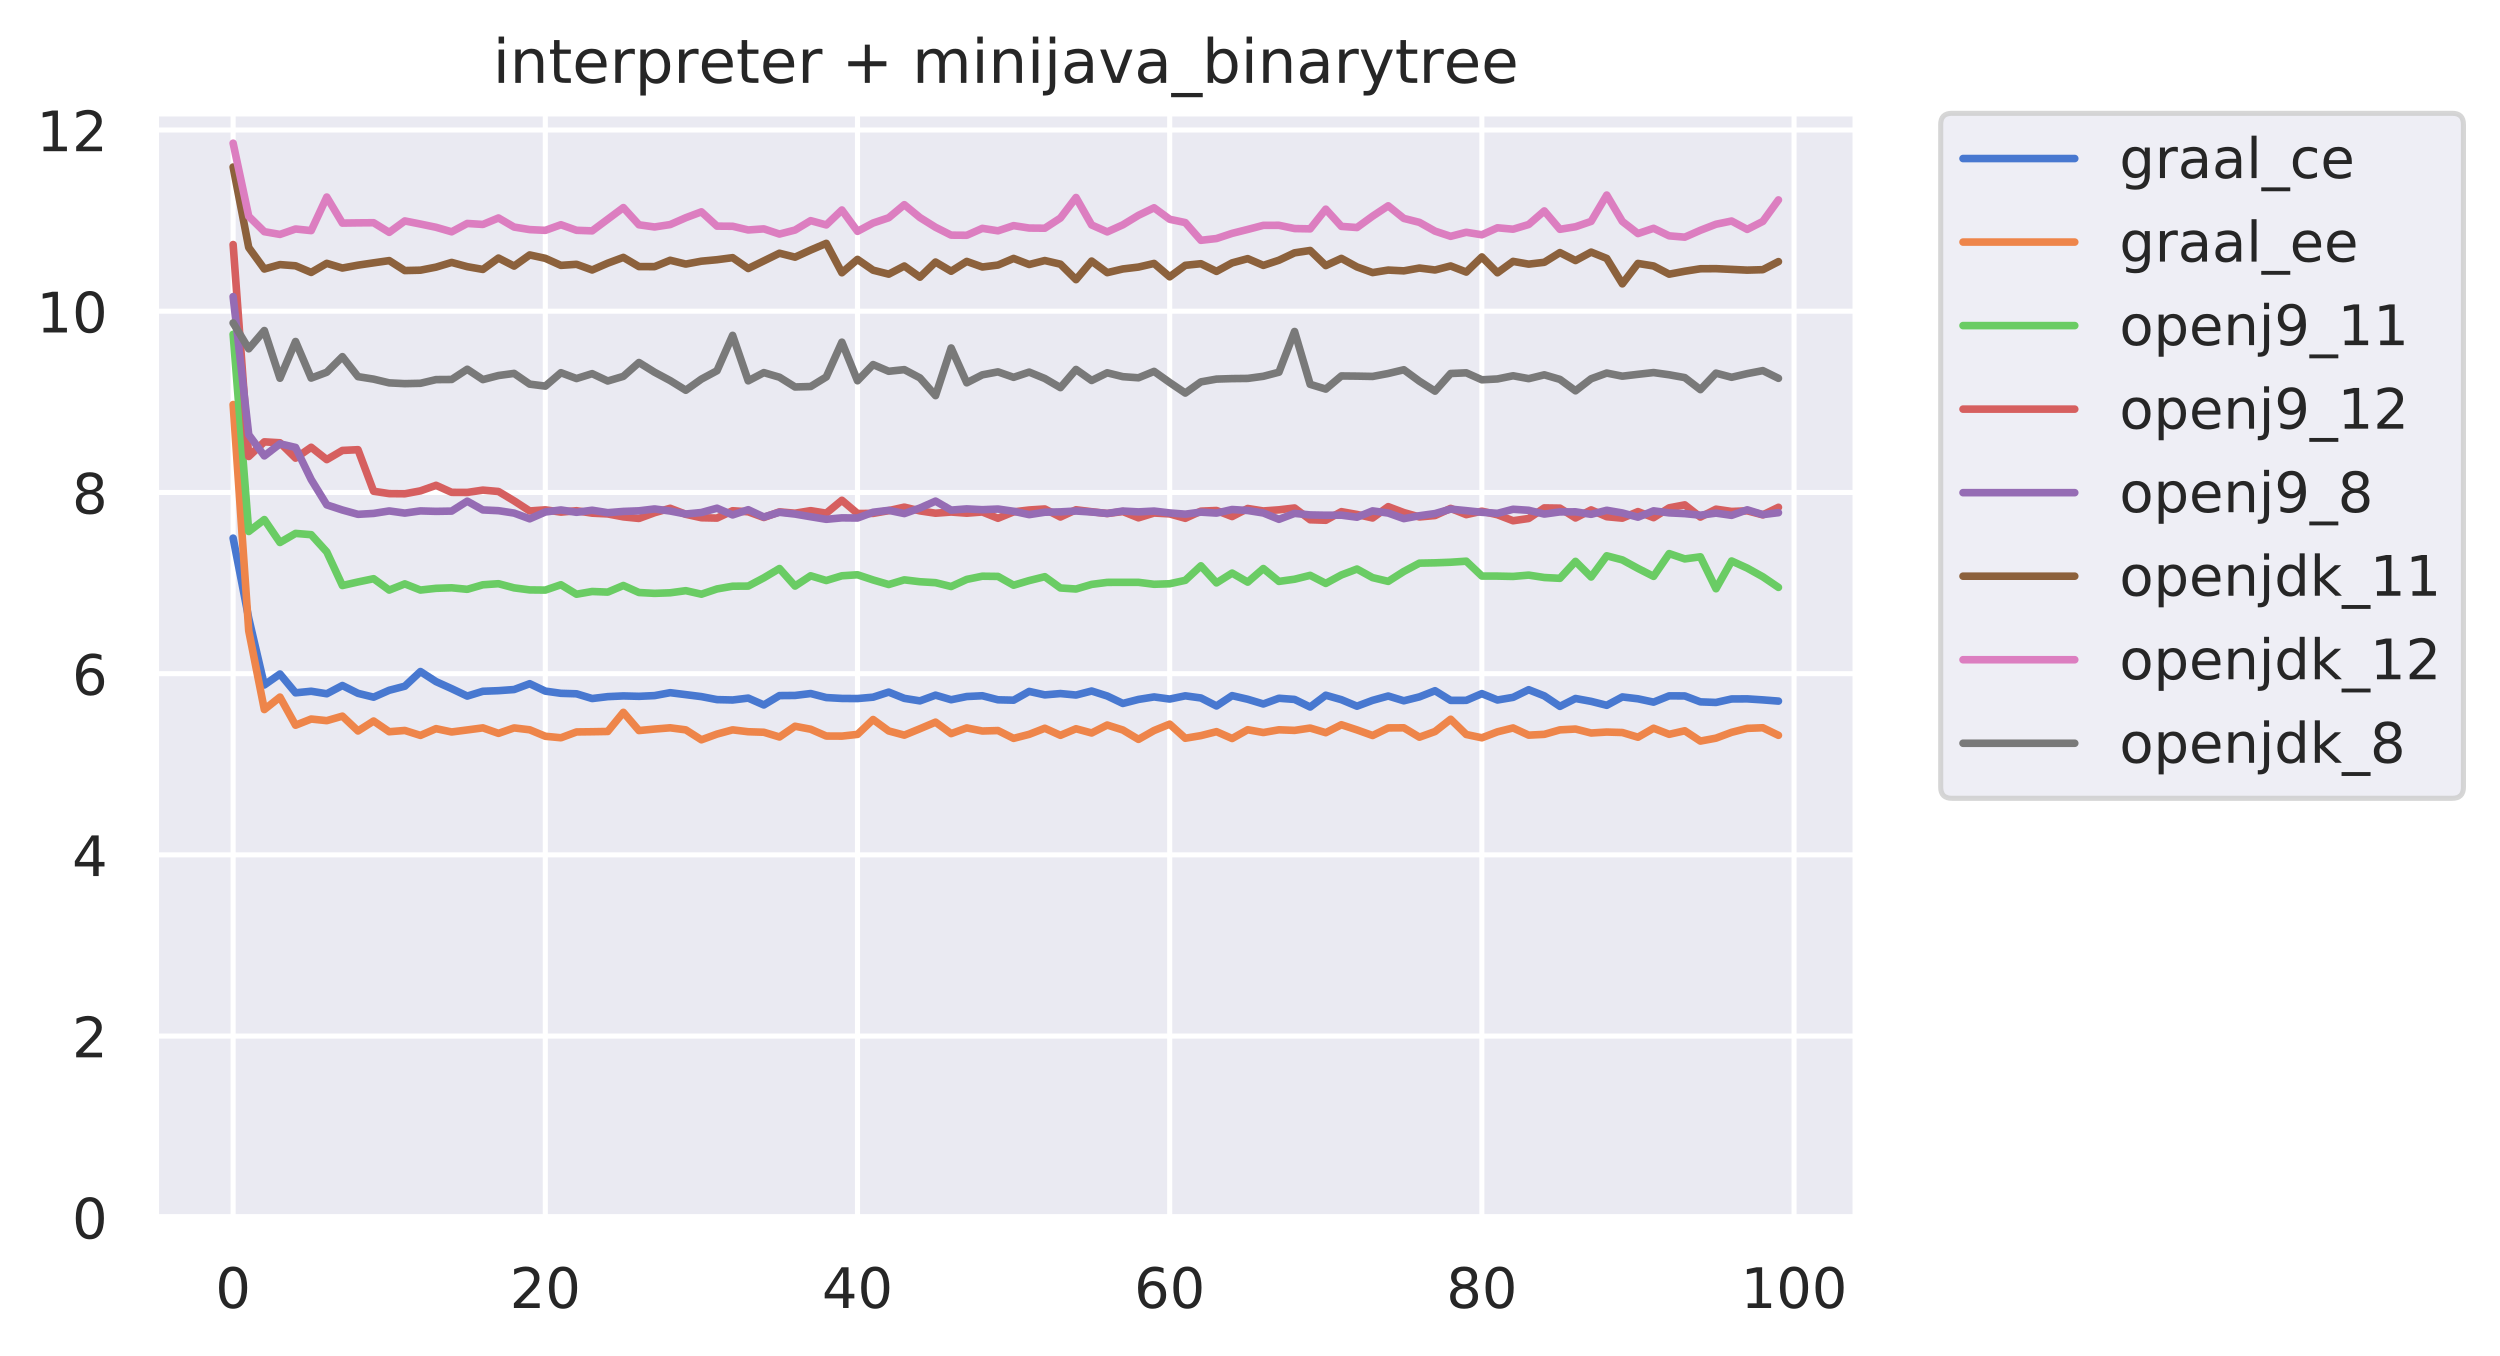 <?xml version="1.0" encoding="utf-8" standalone="no"?>
<!DOCTYPE svg PUBLIC "-//W3C//DTD SVG 1.1//EN"
  "http://www.w3.org/Graphics/SVG/1.1/DTD/svg11.dtd">
<!-- Created with matplotlib (https://matplotlib.org/) -->
<svg height="267.104pt" version="1.1" viewBox="0 0 492.397 267.104" width="492.397pt" xmlns="http://www.w3.org/2000/svg" xmlns:xlink="http://www.w3.org/1999/xlink">
 <defs>
  <style type="text/css">
*{stroke-linecap:butt;stroke-linejoin:round;}
  </style>
 </defs>
 <g id="figure_1">
  <g id="patch_1">
   <path d="M 0 267.104 
L 492.397 267.104 
L 492.397 0 
L 0 0 
z
" style="fill:#ffffff;"/>
  </g>
  <g id="axes_1">
   <g id="patch_2">
    <path d="M 30.698 239.758 
L 365.498 239.758 
L 365.498 22.318 
L 30.698 22.318 
z
" style="fill:#eaeaf2;"/>
   </g>
   <g id="matplotlib.axis_1">
    <g id="xtick_1">
     <g id="line2d_1">
      <path clip-path="url(#pc9fe92a115)" d="M 45.916 239.758 
L 45.916 22.318 
" style="fill:none;stroke:#ffffff;stroke-linecap:round;"/>
     </g>
     <g id="text_1">
      <!-- 0 -->
      <defs>
       <path d="M 31.781 66.406 
Q 24.172 66.406 20.328 58.906 
Q 16.5 51.422 16.5 36.375 
Q 16.5 21.391 20.328 13.891 
Q 24.172 6.391 31.781 6.391 
Q 39.453 6.391 43.281 13.891 
Q 47.125 21.391 47.125 36.375 
Q 47.125 51.422 43.281 58.906 
Q 39.453 66.406 31.781 66.406 
z
M 31.781 74.219 
Q 44.047 74.219 50.516 64.516 
Q 56.984 54.828 56.984 36.375 
Q 56.984 17.969 50.516 8.266 
Q 44.047 -1.422 31.781 -1.422 
Q 19.531 -1.422 13.062 8.266 
Q 6.594 17.969 6.594 36.375 
Q 6.594 54.828 13.062 64.516 
Q 19.531 74.219 31.781 74.219 
z
" id="DejaVuSans-48"/>
      </defs>
      <g style="fill:#262626;" transform="translate(42.416 257.616)scale(0.11 -0.11)">
       <use xlink:href="#DejaVuSans-48"/>
      </g>
     </g>
    </g>
    <g id="xtick_2">
     <g id="line2d_2">
      <path clip-path="url(#pc9fe92a115)" d="M 107.403 239.758 
L 107.403 22.318 
" style="fill:none;stroke:#ffffff;stroke-linecap:round;"/>
     </g>
     <g id="text_2">
      <!-- 20 -->
      <defs>
       <path d="M 19.188 8.297 
L 53.609 8.297 
L 53.609 0 
L 7.328 0 
L 7.328 8.297 
Q 12.938 14.109 22.625 23.891 
Q 32.328 33.688 34.812 36.531 
Q 39.547 41.844 41.422 45.531 
Q 43.312 49.219 43.312 52.781 
Q 43.312 58.594 39.234 62.25 
Q 35.156 65.922 28.609 65.922 
Q 23.969 65.922 18.812 64.312 
Q 13.672 62.703 7.812 59.422 
L 7.812 69.391 
Q 13.766 71.781 18.938 73 
Q 24.125 74.219 28.422 74.219 
Q 39.75 74.219 46.484 68.547 
Q 53.219 62.891 53.219 53.422 
Q 53.219 48.922 51.531 44.891 
Q 49.859 40.875 45.406 35.406 
Q 44.188 33.984 37.641 27.219 
Q 31.109 20.453 19.188 8.297 
z
" id="DejaVuSans-50"/>
      </defs>
      <g style="fill:#262626;" transform="translate(100.405 257.616)scale(0.11 -0.11)">
       <use xlink:href="#DejaVuSans-50"/>
       <use x="63.623" xlink:href="#DejaVuSans-48"/>
      </g>
     </g>
    </g>
    <g id="xtick_3">
     <g id="line2d_3">
      <path clip-path="url(#pc9fe92a115)" d="M 168.891 239.758 
L 168.891 22.318 
" style="fill:none;stroke:#ffffff;stroke-linecap:round;"/>
     </g>
     <g id="text_3">
      <!-- 40 -->
      <defs>
       <path d="M 37.797 64.312 
L 12.891 25.391 
L 37.797 25.391 
z
M 35.203 72.906 
L 47.609 72.906 
L 47.609 25.391 
L 58.016 25.391 
L 58.016 17.188 
L 47.609 17.188 
L 47.609 0 
L 37.797 0 
L 37.797 17.188 
L 4.891 17.188 
L 4.891 26.703 
z
" id="DejaVuSans-52"/>
      </defs>
      <g style="fill:#262626;" transform="translate(161.892 257.616)scale(0.11 -0.11)">
       <use xlink:href="#DejaVuSans-52"/>
       <use x="63.623" xlink:href="#DejaVuSans-48"/>
      </g>
     </g>
    </g>
    <g id="xtick_4">
     <g id="line2d_4">
      <path clip-path="url(#pc9fe92a115)" d="M 230.378 239.758 
L 230.378 22.318 
" style="fill:none;stroke:#ffffff;stroke-linecap:round;"/>
     </g>
     <g id="text_4">
      <!-- 60 -->
      <defs>
       <path d="M 33.016 40.375 
Q 26.375 40.375 22.484 35.828 
Q 18.609 31.297 18.609 23.391 
Q 18.609 15.531 22.484 10.953 
Q 26.375 6.391 33.016 6.391 
Q 39.656 6.391 43.531 10.953 
Q 47.406 15.531 47.406 23.391 
Q 47.406 31.297 43.531 35.828 
Q 39.656 40.375 33.016 40.375 
z
M 52.594 71.297 
L 52.594 62.312 
Q 48.875 64.062 45.094 64.984 
Q 41.312 65.922 37.594 65.922 
Q 27.828 65.922 22.672 59.328 
Q 17.531 52.734 16.797 39.406 
Q 19.672 43.656 24.016 45.922 
Q 28.375 48.188 33.594 48.188 
Q 44.578 48.188 50.953 41.516 
Q 57.328 34.859 57.328 23.391 
Q 57.328 12.156 50.688 5.359 
Q 44.047 -1.422 33.016 -1.422 
Q 20.359 -1.422 13.672 8.266 
Q 6.984 17.969 6.984 36.375 
Q 6.984 53.656 15.188 63.938 
Q 23.391 74.219 37.203 74.219 
Q 40.922 74.219 44.703 73.484 
Q 48.484 72.75 52.594 71.297 
z
" id="DejaVuSans-54"/>
      </defs>
      <g style="fill:#262626;" transform="translate(223.38 257.616)scale(0.11 -0.11)">
       <use xlink:href="#DejaVuSans-54"/>
       <use x="63.623" xlink:href="#DejaVuSans-48"/>
      </g>
     </g>
    </g>
    <g id="xtick_5">
     <g id="line2d_5">
      <path clip-path="url(#pc9fe92a115)" d="M 291.866 239.758 
L 291.866 22.318 
" style="fill:none;stroke:#ffffff;stroke-linecap:round;"/>
     </g>
     <g id="text_5">
      <!-- 80 -->
      <defs>
       <path d="M 31.781 34.625 
Q 24.75 34.625 20.719 30.859 
Q 16.703 27.094 16.703 20.516 
Q 16.703 13.922 20.719 10.156 
Q 24.75 6.391 31.781 6.391 
Q 38.812 6.391 42.859 10.172 
Q 46.922 13.969 46.922 20.516 
Q 46.922 27.094 42.891 30.859 
Q 38.875 34.625 31.781 34.625 
z
M 21.922 38.812 
Q 15.578 40.375 12.031 44.719 
Q 8.5 49.078 8.5 55.328 
Q 8.5 64.062 14.719 69.141 
Q 20.953 74.219 31.781 74.219 
Q 42.672 74.219 48.875 69.141 
Q 55.078 64.062 55.078 55.328 
Q 55.078 49.078 51.531 44.719 
Q 48 40.375 41.703 38.812 
Q 48.828 37.156 52.797 32.312 
Q 56.781 27.484 56.781 20.516 
Q 56.781 9.906 50.312 4.234 
Q 43.844 -1.422 31.781 -1.422 
Q 19.734 -1.422 13.25 4.234 
Q 6.781 9.906 6.781 20.516 
Q 6.781 27.484 10.781 32.312 
Q 14.797 37.156 21.922 38.812 
z
M 18.312 54.391 
Q 18.312 48.734 21.844 45.562 
Q 25.391 42.391 31.781 42.391 
Q 38.141 42.391 41.719 45.562 
Q 45.312 48.734 45.312 54.391 
Q 45.312 60.062 41.719 63.234 
Q 38.141 66.406 31.781 66.406 
Q 25.391 66.406 21.844 63.234 
Q 18.312 60.062 18.312 54.391 
z
" id="DejaVuSans-56"/>
      </defs>
      <g style="fill:#262626;" transform="translate(284.867 257.616)scale(0.11 -0.11)">
       <use xlink:href="#DejaVuSans-56"/>
       <use x="63.623" xlink:href="#DejaVuSans-48"/>
      </g>
     </g>
    </g>
    <g id="xtick_6">
     <g id="line2d_6">
      <path clip-path="url(#pc9fe92a115)" d="M 353.354 239.758 
L 353.354 22.318 
" style="fill:none;stroke:#ffffff;stroke-linecap:round;"/>
     </g>
     <g id="text_6">
      <!-- 100 -->
      <defs>
       <path d="M 12.406 8.297 
L 28.516 8.297 
L 28.516 63.922 
L 10.984 60.406 
L 10.984 69.391 
L 28.422 72.906 
L 38.281 72.906 
L 38.281 8.297 
L 54.391 8.297 
L 54.391 0 
L 12.406 0 
z
" id="DejaVuSans-49"/>
      </defs>
      <g style="fill:#262626;" transform="translate(342.856 257.616)scale(0.11 -0.11)">
       <use xlink:href="#DejaVuSans-49"/>
       <use x="63.623" xlink:href="#DejaVuSans-48"/>
       <use x="127.246" xlink:href="#DejaVuSans-48"/>
      </g>
     </g>
    </g>
   </g>
   <g id="matplotlib.axis_2">
    <g id="ytick_1">
     <g id="line2d_7">
      <path clip-path="url(#pc9fe92a115)" d="M 30.698 239.758 
L 365.498 239.758 
" style="fill:none;stroke:#ffffff;stroke-linecap:round;"/>
     </g>
     <g id="text_7">
      <!-- 0 -->
      <g style="fill:#262626;" transform="translate(14.199 243.937)scale(0.11 -0.11)">
       <use xlink:href="#DejaVuSans-48"/>
      </g>
     </g>
    </g>
    <g id="ytick_2">
     <g id="line2d_8">
      <path clip-path="url(#pc9fe92a115)" d="M 30.698 204.066 
L 365.498 204.066 
" style="fill:none;stroke:#ffffff;stroke-linecap:round;"/>
     </g>
     <g id="text_8">
      <!-- 2 -->
      <g style="fill:#262626;" transform="translate(14.199 208.245)scale(0.11 -0.11)">
       <use xlink:href="#DejaVuSans-50"/>
      </g>
     </g>
    </g>
    <g id="ytick_3">
     <g id="line2d_9">
      <path clip-path="url(#pc9fe92a115)" d="M 30.698 168.374 
L 365.498 168.374 
" style="fill:none;stroke:#ffffff;stroke-linecap:round;"/>
     </g>
     <g id="text_9">
      <!-- 4 -->
      <g style="fill:#262626;" transform="translate(14.199 172.554)scale(0.11 -0.11)">
       <use xlink:href="#DejaVuSans-52"/>
      </g>
     </g>
    </g>
    <g id="ytick_4">
     <g id="line2d_10">
      <path clip-path="url(#pc9fe92a115)" d="M 30.698 132.683 
L 365.498 132.683 
" style="fill:none;stroke:#ffffff;stroke-linecap:round;"/>
     </g>
     <g id="text_10">
      <!-- 6 -->
      <g style="fill:#262626;" transform="translate(14.199 136.862)scale(0.11 -0.11)">
       <use xlink:href="#DejaVuSans-54"/>
      </g>
     </g>
    </g>
    <g id="ytick_5">
     <g id="line2d_11">
      <path clip-path="url(#pc9fe92a115)" d="M 30.698 96.991 
L 365.498 96.991 
" style="fill:none;stroke:#ffffff;stroke-linecap:round;"/>
     </g>
     <g id="text_11">
      <!-- 8 -->
      <g style="fill:#262626;" transform="translate(14.199 101.17)scale(0.11 -0.11)">
       <use xlink:href="#DejaVuSans-56"/>
      </g>
     </g>
    </g>
    <g id="ytick_6">
     <g id="line2d_12">
      <path clip-path="url(#pc9fe92a115)" d="M 30.698 61.299 
L 365.498 61.299 
" style="fill:none;stroke:#ffffff;stroke-linecap:round;"/>
     </g>
     <g id="text_12">
      <!-- 10 -->
      <g style="fill:#262626;" transform="translate(7.2 65.478)scale(0.11 -0.11)">
       <use xlink:href="#DejaVuSans-49"/>
       <use x="63.623" xlink:href="#DejaVuSans-48"/>
      </g>
     </g>
    </g>
    <g id="ytick_7">
     <g id="line2d_13">
      <path clip-path="url(#pc9fe92a115)" d="M 30.698 25.607 
L 365.498 25.607 
" style="fill:none;stroke:#ffffff;stroke-linecap:round;"/>
     </g>
     <g id="text_13">
      <!-- 12 -->
      <g style="fill:#262626;" transform="translate(7.2 29.786)scale(0.11 -0.11)">
       <use xlink:href="#DejaVuSans-49"/>
       <use x="63.623" xlink:href="#DejaVuSans-50"/>
      </g>
     </g>
    </g>
   </g>
   <g id="line2d_14">
    <path clip-path="url(#pc9fe92a115)" d="M 45.916 105.993 
L 48.99 121.769 
L 52.064 134.91 
L 55.139 132.751 
L 58.213 136.456 
L 61.288 136.147 
L 64.362 136.642 
L 67.436 135.021 
L 70.511 136.558 
L 73.585 137.313 
L 76.659 135.956 
L 79.734 135.151 
L 82.808 132.268 
L 85.883 134.251 
L 88.957 135.64 
L 92.031 137.1 
L 95.106 136.152 
L 98.18 136.033 
L 101.255 135.81 
L 104.329 134.662 
L 107.403 136.121 
L 110.478 136.554 
L 113.552 136.651 
L 116.626 137.583 
L 119.701 137.21 
L 122.775 137.067 
L 125.85 137.147 
L 128.924 137.005 
L 131.998 136.43 
L 135.073 136.815 
L 138.147 137.204 
L 141.221 137.796 
L 144.296 137.869 
L 147.37 137.498 
L 150.445 138.847 
L 153.519 137.003 
L 156.593 136.975 
L 159.668 136.596 
L 162.742 137.391 
L 165.817 137.564 
L 168.891 137.587 
L 171.965 137.314 
L 175.04 136.316 
L 178.114 137.548 
L 181.188 138.042 
L 184.263 136.916 
L 187.337 137.818 
L 190.412 137.187 
L 193.486 137.035 
L 196.56 137.833 
L 199.635 137.908 
L 202.709 136.184 
L 205.783 136.863 
L 208.858 136.6 
L 211.932 136.894 
L 215.007 136.1 
L 218.081 137.083 
L 221.155 138.548 
L 224.23 137.759 
L 227.304 137.267 
L 230.378 137.687 
L 233.453 137.049 
L 236.527 137.472 
L 239.602 139.044 
L 242.676 137.014 
L 245.75 137.727 
L 248.825 138.652 
L 251.899 137.528 
L 254.974 137.758 
L 258.048 139.252 
L 261.122 136.932 
L 264.197 137.81 
L 267.271 139.09 
L 270.345 137.941 
L 273.42 137.087 
L 276.494 138.025 
L 279.569 137.256 
L 282.643 136.046 
L 285.717 137.945 
L 288.792 137.941 
L 291.866 136.618 
L 294.94 137.871 
L 298.015 137.349 
L 301.089 135.846 
L 304.164 137.06 
L 307.238 139.125 
L 310.312 137.575 
L 313.387 138.141 
L 316.461 138.915 
L 319.536 137.269 
L 322.61 137.635 
L 325.684 138.293 
L 328.759 137.053 
L 331.833 137.07 
L 334.907 138.237 
L 337.982 138.351 
L 341.056 137.667 
L 344.131 137.648 
L 347.205 137.848 
L 350.279 138.087 
" style="fill:none;stroke:#4878d0;stroke-linecap:round;stroke-width:1.5;"/>
   </g>
   <g id="line2d_15">
    <path clip-path="url(#pc9fe92a115)" d="M 45.916 79.681 
L 48.99 124.251 
L 52.064 139.75 
L 55.139 137.3 
L 58.213 142.835 
L 61.288 141.619 
L 64.362 141.938 
L 67.436 141.052 
L 70.511 143.969 
L 73.585 142.015 
L 76.659 144.121 
L 79.734 143.871 
L 82.808 144.843 
L 85.883 143.517 
L 88.957 144.169 
L 92.031 143.768 
L 95.106 143.361 
L 98.18 144.441 
L 101.255 143.37 
L 104.329 143.738 
L 107.403 145.014 
L 110.478 145.31 
L 113.552 144.163 
L 116.626 144.124 
L 119.701 144.067 
L 122.775 140.303 
L 125.85 143.89 
L 128.924 143.595 
L 131.998 143.349 
L 135.073 143.753 
L 138.147 145.709 
L 141.221 144.583 
L 144.296 143.751 
L 147.37 144.123 
L 150.445 144.224 
L 153.519 145.155 
L 156.593 143.044 
L 159.668 143.63 
L 162.742 144.966 
L 165.817 144.983 
L 168.891 144.642 
L 171.965 141.719 
L 175.04 143.969 
L 178.114 144.794 
L 181.188 143.533 
L 184.263 142.234 
L 187.337 144.492 
L 190.412 143.37 
L 193.486 143.981 
L 196.56 143.889 
L 199.635 145.427 
L 202.709 144.633 
L 205.783 143.434 
L 208.858 144.827 
L 211.932 143.535 
L 215.007 144.368 
L 218.081 142.802 
L 221.155 143.78 
L 224.23 145.623 
L 227.304 143.882 
L 230.378 142.626 
L 233.453 145.404 
L 236.527 144.887 
L 239.602 144.108 
L 242.676 145.455 
L 245.75 143.725 
L 248.825 144.277 
L 251.899 143.738 
L 254.974 143.858 
L 258.048 143.396 
L 261.122 144.308 
L 264.197 142.746 
L 267.271 143.764 
L 270.345 144.863 
L 273.42 143.37 
L 276.494 143.349 
L 279.569 145.193 
L 282.643 144.079 
L 285.717 141.662 
L 288.792 144.663 
L 291.866 145.316 
L 294.94 144.138 
L 298.015 143.376 
L 301.089 144.795 
L 304.164 144.635 
L 307.238 143.753 
L 310.312 143.591 
L 313.387 144.372 
L 316.461 144.181 
L 319.536 144.276 
L 322.61 145.2 
L 325.684 143.433 
L 328.759 144.628 
L 331.833 143.934 
L 334.907 145.961 
L 337.982 145.384 
L 341.056 144.238 
L 344.131 143.456 
L 347.205 143.339 
L 350.279 144.826 
" style="fill:none;stroke:#ee854a;stroke-linecap:round;stroke-width:1.5;"/>
   </g>
   <g id="line2d_16">
    <path clip-path="url(#pc9fe92a115)" d="M 45.916 65.839 
L 48.99 104.683 
L 52.064 102.336 
L 55.139 106.847 
L 58.213 105.059 
L 61.288 105.311 
L 64.362 108.703 
L 67.436 115.323 
L 70.511 114.622 
L 73.585 113.983 
L 76.659 116.221 
L 79.734 114.999 
L 82.808 116.215 
L 85.883 115.876 
L 88.957 115.772 
L 92.031 116.072 
L 95.106 115.178 
L 98.18 114.967 
L 101.255 115.787 
L 104.329 116.187 
L 107.403 116.223 
L 110.478 115.171 
L 113.552 117.037 
L 116.626 116.5 
L 119.701 116.621 
L 122.775 115.319 
L 125.85 116.701 
L 128.924 116.867 
L 131.998 116.755 
L 135.073 116.338 
L 138.147 117.031 
L 141.221 115.999 
L 144.296 115.46 
L 147.37 115.435 
L 150.445 113.809 
L 153.519 111.979 
L 156.593 115.426 
L 159.668 113.408 
L 162.742 114.337 
L 165.817 113.405 
L 168.891 113.205 
L 171.965 114.227 
L 175.04 115.124 
L 178.114 114.205 
L 181.188 114.58 
L 184.263 114.762 
L 187.337 115.522 
L 190.412 114.118 
L 193.486 113.489 
L 196.56 113.53 
L 199.635 115.26 
L 202.709 114.348 
L 205.783 113.586 
L 208.858 115.808 
L 211.932 116.01 
L 215.007 115.101 
L 218.081 114.705 
L 221.155 114.691 
L 224.23 114.695 
L 227.304 115.079 
L 230.378 114.976 
L 233.453 114.3 
L 236.527 111.444 
L 239.602 114.805 
L 242.676 112.875 
L 245.75 114.652 
L 248.825 111.981 
L 251.899 114.513 
L 254.974 114.084 
L 258.048 113.321 
L 261.122 114.908 
L 264.197 113.244 
L 267.271 112.077 
L 270.345 113.77 
L 273.42 114.505 
L 276.494 112.551 
L 279.569 110.917 
L 282.643 110.855 
L 285.717 110.737 
L 288.792 110.531 
L 291.866 113.456 
L 294.94 113.466 
L 298.015 113.534 
L 301.089 113.271 
L 304.164 113.745 
L 307.238 113.905 
L 310.312 110.569 
L 313.387 113.642 
L 316.461 109.471 
L 319.536 110.279 
L 322.61 111.956 
L 325.684 113.518 
L 328.759 109.039 
L 331.833 110.082 
L 334.907 109.671 
L 337.982 115.953 
L 341.056 110.492 
L 344.131 111.892 
L 347.205 113.602 
L 350.279 115.691 
" style="fill:none;stroke:#6acc64;stroke-linecap:round;stroke-width:1.5;"/>
   </g>
   <g id="line2d_17">
    <path clip-path="url(#pc9fe92a115)" d="M 45.916 48.167 
L 48.99 89.906 
L 52.064 87.024 
L 55.139 87.208 
L 58.213 90.232 
L 61.288 88.096 
L 64.362 90.524 
L 67.436 88.72 
L 70.511 88.569 
L 73.585 96.756 
L 76.659 97.224 
L 79.734 97.254 
L 82.808 96.679 
L 85.883 95.587 
L 88.957 96.973 
L 92.031 96.991 
L 95.106 96.532 
L 98.18 96.803 
L 101.255 98.648 
L 104.329 100.638 
L 107.403 100.417 
L 110.478 100.867 
L 113.552 100.593 
L 116.626 101.072 
L 119.701 101.224 
L 122.775 101.802 
L 125.85 102.113 
L 128.924 100.982 
L 131.998 100.112 
L 135.073 101.297 
L 138.147 101.973 
L 141.221 102.043 
L 144.296 100.596 
L 147.37 100.802 
L 150.445 101.919 
L 153.519 100.817 
L 156.593 101.081 
L 159.668 100.579 
L 162.742 101.078 
L 165.817 98.538 
L 168.891 101.137 
L 171.965 101.116 
L 175.04 100.573 
L 178.114 99.886 
L 181.188 100.625 
L 184.263 101.082 
L 187.337 100.85 
L 190.412 101.077 
L 193.486 100.839 
L 196.56 102.077 
L 199.635 100.815 
L 202.709 100.449 
L 205.783 100.247 
L 208.858 101.829 
L 211.932 100.404 
L 215.007 100.79 
L 218.081 101.145 
L 221.155 100.752 
L 224.23 101.991 
L 227.304 101.045 
L 230.378 101.22 
L 233.453 102.085 
L 236.527 100.677 
L 239.602 100.546 
L 242.676 101.74 
L 245.75 100.151 
L 248.825 100.639 
L 251.899 100.415 
L 254.974 100.053 
L 258.048 102.372 
L 261.122 102.471 
L 264.197 100.778 
L 267.271 101.325 
L 270.345 102.021 
L 273.42 99.792 
L 276.494 100.955 
L 279.569 101.819 
L 282.643 101.539 
L 285.717 100.135 
L 288.792 101.366 
L 291.866 100.68 
L 294.94 101.386 
L 298.015 102.566 
L 301.089 102.119 
L 304.164 100.036 
L 307.238 100.084 
L 310.312 102.019 
L 313.387 100.431 
L 316.461 101.772 
L 319.536 102.056 
L 322.61 100.768 
L 325.684 101.957 
L 328.759 100.023 
L 331.833 99.439 
L 334.907 101.839 
L 337.982 100.288 
L 341.056 100.737 
L 344.131 100.607 
L 347.205 101.405 
L 350.279 99.917 
" style="fill:none;stroke:#d65f5f;stroke-linecap:round;stroke-width:1.5;"/>
   </g>
   <g id="line2d_18">
    <path clip-path="url(#pc9fe92a115)" d="M 45.916 58.423 
L 48.99 85.617 
L 52.064 89.789 
L 55.139 87.419 
L 58.213 88.126 
L 61.288 94.449 
L 64.362 99.44 
L 67.436 100.45 
L 70.511 101.301 
L 73.585 101.122 
L 76.659 100.634 
L 79.734 101.059 
L 82.808 100.627 
L 85.883 100.717 
L 88.957 100.663 
L 92.031 98.713 
L 95.106 100.435 
L 98.18 100.582 
L 101.255 101.056 
L 104.329 102.185 
L 107.403 100.842 
L 110.478 100.439 
L 113.552 100.904 
L 116.626 100.495 
L 119.701 100.977 
L 122.775 100.73 
L 125.85 100.611 
L 128.924 100.242 
L 131.998 100.649 
L 135.073 101.235 
L 138.147 100.943 
L 141.221 100.097 
L 144.296 101.417 
L 147.37 100.392 
L 150.445 101.828 
L 153.519 100.903 
L 156.593 101.25 
L 159.668 101.776 
L 162.742 102.281 
L 165.817 101.996 
L 168.891 102.03 
L 171.965 100.89 
L 175.04 100.518 
L 178.114 101.152 
L 181.188 100.062 
L 184.263 98.702 
L 187.337 100.47 
L 190.412 100.229 
L 193.486 100.392 
L 196.56 100.259 
L 199.635 100.701 
L 202.709 101.362 
L 205.783 100.886 
L 208.858 100.817 
L 211.932 100.649 
L 215.007 100.843 
L 218.081 101.126 
L 221.155 100.656 
L 224.23 100.821 
L 227.304 100.661 
L 230.378 101.028 
L 233.453 101.27 
L 236.527 100.868 
L 239.602 101.058 
L 242.676 100.351 
L 245.75 100.548 
L 248.825 101.035 
L 251.899 102.282 
L 254.974 101.116 
L 258.048 101.421 
L 261.122 101.48 
L 264.197 101.466 
L 267.271 101.868 
L 270.345 100.623 
L 273.42 101.05 
L 276.494 102.146 
L 279.569 101.577 
L 282.643 101.152 
L 285.717 100.274 
L 288.792 100.577 
L 291.866 100.9 
L 294.94 101.106 
L 298.015 100.304 
L 301.089 100.506 
L 304.164 101.251 
L 307.238 100.824 
L 310.312 100.81 
L 313.387 101.301 
L 316.461 100.504 
L 319.536 101.033 
L 322.61 101.859 
L 325.684 100.615 
L 328.759 101.013 
L 331.833 101.163 
L 334.907 101.47 
L 337.982 101.063 
L 341.056 101.5 
L 344.131 100.413 
L 347.205 101.357 
L 350.279 100.975 
" style="fill:none;stroke:#956cb4;stroke-linecap:round;stroke-width:1.5;"/>
   </g>
   <g id="line2d_19">
    <path clip-path="url(#pc9fe92a115)" d="M 45.916 32.899 
L 48.99 48.754 
L 52.064 52.982 
L 55.139 52.115 
L 58.213 52.349 
L 61.288 53.655 
L 64.362 51.87 
L 67.436 52.792 
L 70.511 52.225 
L 73.585 51.769 
L 76.659 51.329 
L 79.734 53.29 
L 82.808 53.215 
L 85.883 52.613 
L 88.957 51.689 
L 92.031 52.523 
L 95.106 53.065 
L 98.18 50.829 
L 101.255 52.404 
L 104.329 50.212 
L 107.403 50.879 
L 110.478 52.264 
L 113.552 52.057 
L 116.626 53.175 
L 119.701 51.835 
L 122.775 50.696 
L 125.85 52.507 
L 128.924 52.518 
L 131.998 51.263 
L 135.073 52.012 
L 138.147 51.441 
L 141.221 51.153 
L 144.296 50.751 
L 147.37 52.885 
L 150.445 51.383 
L 153.519 49.875 
L 156.593 50.65 
L 159.668 49.244 
L 162.742 47.936 
L 165.817 53.718 
L 168.891 51.091 
L 171.965 53.216 
L 175.04 53.996 
L 178.114 52.395 
L 181.188 54.59 
L 184.263 51.613 
L 187.337 53.422 
L 190.412 51.49 
L 193.486 52.586 
L 196.56 52.206 
L 199.635 50.901 
L 202.709 52.093 
L 205.783 51.318 
L 208.858 52.029 
L 211.932 55.077 
L 215.007 51.423 
L 218.081 53.7 
L 221.155 52.974 
L 224.23 52.603 
L 227.304 51.887 
L 230.378 54.522 
L 233.453 52.258 
L 236.527 51.94 
L 239.602 53.451 
L 242.676 51.777 
L 245.75 50.944 
L 248.825 52.268 
L 251.899 51.254 
L 254.974 49.799 
L 258.048 49.334 
L 261.122 52.308 
L 264.197 50.894 
L 267.271 52.576 
L 270.345 53.686 
L 273.42 53.194 
L 276.494 53.348 
L 279.569 52.794 
L 282.643 53.175 
L 285.717 52.384 
L 288.792 53.585 
L 291.866 50.607 
L 294.94 53.721 
L 298.015 51.485 
L 301.089 52.025 
L 304.164 51.661 
L 307.238 49.751 
L 310.312 51.315 
L 313.387 49.657 
L 316.461 50.9 
L 319.536 55.904 
L 322.61 51.886 
L 325.684 52.385 
L 328.759 54 
L 331.833 53.425 
L 334.907 52.936 
L 337.982 52.915 
L 341.056 53.058 
L 344.131 53.205 
L 347.205 53.115 
L 350.279 51.531 
" style="fill:none;stroke:#8c613c;stroke-linecap:round;stroke-width:1.5;"/>
   </g>
   <g id="line2d_20">
    <path clip-path="url(#pc9fe92a115)" d="M 45.916 28.206 
L 48.99 42.606 
L 52.064 45.632 
L 55.139 46.168 
L 58.213 45.101 
L 61.288 45.42 
L 64.362 38.813 
L 67.436 43.941 
L 70.511 43.894 
L 73.585 43.869 
L 76.659 45.763 
L 79.734 43.515 
L 82.808 44.126 
L 85.883 44.768 
L 88.957 45.655 
L 92.031 44.01 
L 95.106 44.205 
L 98.18 42.932 
L 101.255 44.722 
L 104.329 45.223 
L 107.403 45.371 
L 110.478 44.263 
L 113.552 45.36 
L 116.626 45.469 
L 119.701 43.182 
L 122.775 40.889 
L 125.85 44.274 
L 128.924 44.705 
L 131.998 44.232 
L 135.073 42.882 
L 138.147 41.725 
L 141.221 44.538 
L 144.296 44.564 
L 147.37 45.296 
L 150.445 45.079 
L 153.519 46.098 
L 156.593 45.31 
L 159.668 43.46 
L 162.742 44.301 
L 165.817 41.361 
L 168.891 45.562 
L 171.965 43.925 
L 175.04 42.886 
L 178.114 40.317 
L 181.188 42.847 
L 184.263 44.765 
L 187.337 46.313 
L 190.412 46.338 
L 193.486 44.978 
L 196.56 45.461 
L 199.635 44.441 
L 202.709 44.918 
L 205.783 44.949 
L 208.858 42.946 
L 211.932 38.902 
L 215.007 44.309 
L 218.081 45.671 
L 221.155 44.283 
L 224.23 42.41 
L 227.304 40.927 
L 230.378 43.188 
L 233.453 43.841 
L 236.527 47.332 
L 239.602 46.981 
L 242.676 45.962 
L 245.75 45.19 
L 248.825 44.385 
L 251.899 44.374 
L 254.974 45.015 
L 258.048 45.076 
L 261.122 41.2 
L 264.197 44.588 
L 267.271 44.812 
L 270.345 42.578 
L 273.42 40.54 
L 276.494 43.017 
L 279.569 43.797 
L 282.643 45.524 
L 285.717 46.545 
L 288.792 45.748 
L 291.866 46.244 
L 294.94 44.866 
L 298.015 45.144 
L 301.089 44.216 
L 304.164 41.546 
L 307.238 45.164 
L 310.312 44.661 
L 313.387 43.604 
L 316.461 38.421 
L 319.536 43.616 
L 322.61 46.002 
L 325.684 44.968 
L 328.759 46.452 
L 331.833 46.71 
L 334.907 45.356 
L 337.982 44.165 
L 341.056 43.531 
L 344.131 45.181 
L 347.205 43.607 
L 350.279 39.376 
" style="fill:none;stroke:#dc7ec0;stroke-linecap:round;stroke-width:1.5;"/>
   </g>
   <g id="line2d_21">
    <path clip-path="url(#pc9fe92a115)" d="M 45.916 63.607 
L 48.99 68.696 
L 52.064 65.106 
L 55.139 74.494 
L 58.213 67.262 
L 61.288 74.465 
L 64.362 73.315 
L 67.436 70.249 
L 70.511 74.182 
L 73.585 74.674 
L 76.659 75.41 
L 79.734 75.563 
L 82.808 75.491 
L 85.883 74.765 
L 88.957 74.741 
L 92.031 72.73 
L 95.106 74.764 
L 98.18 73.962 
L 101.255 73.546 
L 104.329 75.659 
L 107.403 76.051 
L 110.478 73.408 
L 113.552 74.557 
L 116.626 73.593 
L 119.701 75.041 
L 122.775 74.125 
L 125.85 71.403 
L 128.924 73.315 
L 131.998 74.961 
L 135.073 76.862 
L 138.147 74.669 
L 141.221 73.019 
L 144.296 66.055 
L 147.37 75.007 
L 150.445 73.392 
L 153.519 74.294 
L 156.593 76.216 
L 159.668 76.129 
L 162.742 74.241 
L 165.817 67.397 
L 168.891 74.989 
L 171.965 71.81 
L 175.04 73.127 
L 178.114 72.804 
L 181.188 74.426 
L 184.263 77.921 
L 187.337 68.541 
L 190.412 75.396 
L 193.486 73.825 
L 196.56 73.243 
L 199.635 74.316 
L 202.709 73.289 
L 205.783 74.551 
L 208.858 76.345 
L 211.932 72.771 
L 215.007 74.939 
L 218.081 73.428 
L 221.155 74.189 
L 224.23 74.408 
L 227.304 73.15 
L 230.378 75.336 
L 233.453 77.415 
L 236.527 75.214 
L 239.602 74.667 
L 242.676 74.569 
L 245.75 74.532 
L 248.825 74.113 
L 251.899 73.307 
L 254.974 65.292 
L 258.048 75.696 
L 261.122 76.635 
L 264.197 74.046 
L 267.271 74.08 
L 270.345 74.143 
L 273.42 73.562 
L 276.494 72.826 
L 279.569 75.086 
L 282.643 77.036 
L 285.717 73.565 
L 288.792 73.431 
L 291.866 74.805 
L 294.94 74.638 
L 298.015 74.011 
L 301.089 74.58 
L 304.164 73.826 
L 307.238 74.725 
L 310.312 76.972 
L 313.387 74.599 
L 316.461 73.479 
L 319.536 74.093 
L 322.61 73.724 
L 325.684 73.381 
L 328.759 73.816 
L 331.833 74.374 
L 334.907 76.741 
L 337.982 73.495 
L 341.056 74.309 
L 344.131 73.588 
L 347.205 72.998 
L 350.279 74.512 
" style="fill:none;stroke:#797979;stroke-linecap:round;stroke-width:1.5;"/>
   </g>
   <g id="patch_3">
    <path d="M 30.698 239.758 
L 30.698 22.318 
" style="fill:none;stroke:#ffffff;stroke-linecap:square;stroke-linejoin:miter;stroke-width:1.25;"/>
   </g>
   <g id="patch_4">
    <path d="M 365.498 239.758 
L 365.498 22.318 
" style="fill:none;stroke:#ffffff;stroke-linecap:square;stroke-linejoin:miter;stroke-width:1.25;"/>
   </g>
   <g id="patch_5">
    <path d="M 30.698 239.758 
L 365.498 239.758 
" style="fill:none;stroke:#ffffff;stroke-linecap:square;stroke-linejoin:miter;stroke-width:1.25;"/>
   </g>
   <g id="patch_6">
    <path d="M 30.698 22.318 
L 365.498 22.318 
" style="fill:none;stroke:#ffffff;stroke-linecap:square;stroke-linejoin:miter;stroke-width:1.25;"/>
   </g>
   <g id="text_14">
    <!-- interpreter + minijava_binarytree -->
    <defs>
     <path d="M 9.422 54.688 
L 18.406 54.688 
L 18.406 0 
L 9.422 0 
z
M 9.422 75.984 
L 18.406 75.984 
L 18.406 64.594 
L 9.422 64.594 
z
" id="DejaVuSans-105"/>
     <path d="M 54.891 33.016 
L 54.891 0 
L 45.906 0 
L 45.906 32.719 
Q 45.906 40.484 42.875 44.328 
Q 39.844 48.188 33.797 48.188 
Q 26.516 48.188 22.312 43.547 
Q 18.109 38.922 18.109 30.906 
L 18.109 0 
L 9.078 0 
L 9.078 54.688 
L 18.109 54.688 
L 18.109 46.188 
Q 21.344 51.125 25.703 53.562 
Q 30.078 56 35.797 56 
Q 45.219 56 50.047 50.172 
Q 54.891 44.344 54.891 33.016 
z
" id="DejaVuSans-110"/>
     <path d="M 18.312 70.219 
L 18.312 54.688 
L 36.812 54.688 
L 36.812 47.703 
L 18.312 47.703 
L 18.312 18.016 
Q 18.312 11.328 20.141 9.422 
Q 21.969 7.516 27.594 7.516 
L 36.812 7.516 
L 36.812 0 
L 27.594 0 
Q 17.188 0 13.234 3.875 
Q 9.281 7.766 9.281 18.016 
L 9.281 47.703 
L 2.688 47.703 
L 2.688 54.688 
L 9.281 54.688 
L 9.281 70.219 
z
" id="DejaVuSans-116"/>
     <path d="M 56.203 29.594 
L 56.203 25.203 
L 14.891 25.203 
Q 15.484 15.922 20.484 11.062 
Q 25.484 6.203 34.422 6.203 
Q 39.594 6.203 44.453 7.469 
Q 49.312 8.734 54.109 11.281 
L 54.109 2.781 
Q 49.266 0.734 44.188 -0.344 
Q 39.109 -1.422 33.891 -1.422 
Q 20.797 -1.422 13.156 6.188 
Q 5.516 13.812 5.516 26.812 
Q 5.516 40.234 12.766 48.109 
Q 20.016 56 32.328 56 
Q 43.359 56 49.781 48.891 
Q 56.203 41.797 56.203 29.594 
z
M 47.219 32.234 
Q 47.125 39.594 43.094 43.984 
Q 39.062 48.391 32.422 48.391 
Q 24.906 48.391 20.391 44.141 
Q 15.875 39.891 15.188 32.172 
z
" id="DejaVuSans-101"/>
     <path d="M 41.109 46.297 
Q 39.594 47.172 37.812 47.578 
Q 36.031 48 33.891 48 
Q 26.266 48 22.188 43.047 
Q 18.109 38.094 18.109 28.812 
L 18.109 0 
L 9.078 0 
L 9.078 54.688 
L 18.109 54.688 
L 18.109 46.188 
Q 20.953 51.172 25.484 53.578 
Q 30.031 56 36.531 56 
Q 37.453 56 38.578 55.875 
Q 39.703 55.766 41.062 55.516 
z
" id="DejaVuSans-114"/>
     <path d="M 18.109 8.203 
L 18.109 -20.797 
L 9.078 -20.797 
L 9.078 54.688 
L 18.109 54.688 
L 18.109 46.391 
Q 20.953 51.266 25.266 53.625 
Q 29.594 56 35.594 56 
Q 45.562 56 51.781 48.094 
Q 58.016 40.188 58.016 27.297 
Q 58.016 14.406 51.781 6.484 
Q 45.562 -1.422 35.594 -1.422 
Q 29.594 -1.422 25.266 0.953 
Q 20.953 3.328 18.109 8.203 
z
M 48.688 27.297 
Q 48.688 37.203 44.609 42.844 
Q 40.531 48.484 33.406 48.484 
Q 26.266 48.484 22.188 42.844 
Q 18.109 37.203 18.109 27.297 
Q 18.109 17.391 22.188 11.75 
Q 26.266 6.109 33.406 6.109 
Q 40.531 6.109 44.609 11.75 
Q 48.688 17.391 48.688 27.297 
z
" id="DejaVuSans-112"/>
     <path id="DejaVuSans-32"/>
     <path d="M 46 62.703 
L 46 35.5 
L 73.188 35.5 
L 73.188 27.203 
L 46 27.203 
L 46 0 
L 37.797 0 
L 37.797 27.203 
L 10.594 27.203 
L 10.594 35.5 
L 37.797 35.5 
L 37.797 62.703 
z
" id="DejaVuSans-43"/>
     <path d="M 52 44.188 
Q 55.375 50.25 60.062 53.125 
Q 64.75 56 71.094 56 
Q 79.641 56 84.281 50.016 
Q 88.922 44.047 88.922 33.016 
L 88.922 0 
L 79.891 0 
L 79.891 32.719 
Q 79.891 40.578 77.094 44.375 
Q 74.312 48.188 68.609 48.188 
Q 61.625 48.188 57.562 43.547 
Q 53.516 38.922 53.516 30.906 
L 53.516 0 
L 44.484 0 
L 44.484 32.719 
Q 44.484 40.625 41.703 44.406 
Q 38.922 48.188 33.109 48.188 
Q 26.219 48.188 22.156 43.531 
Q 18.109 38.875 18.109 30.906 
L 18.109 0 
L 9.078 0 
L 9.078 54.688 
L 18.109 54.688 
L 18.109 46.188 
Q 21.188 51.219 25.484 53.609 
Q 29.781 56 35.688 56 
Q 41.656 56 45.828 52.969 
Q 50 49.953 52 44.188 
z
" id="DejaVuSans-109"/>
     <path d="M 9.422 54.688 
L 18.406 54.688 
L 18.406 -0.984 
Q 18.406 -11.422 14.422 -16.109 
Q 10.453 -20.797 1.609 -20.797 
L -1.812 -20.797 
L -1.812 -13.188 
L 0.594 -13.188 
Q 5.719 -13.188 7.562 -10.812 
Q 9.422 -8.453 9.422 -0.984 
z
M 9.422 75.984 
L 18.406 75.984 
L 18.406 64.594 
L 9.422 64.594 
z
" id="DejaVuSans-106"/>
     <path d="M 34.281 27.484 
Q 23.391 27.484 19.188 25 
Q 14.984 22.516 14.984 16.5 
Q 14.984 11.719 18.141 8.906 
Q 21.297 6.109 26.703 6.109 
Q 34.188 6.109 38.703 11.406 
Q 43.219 16.703 43.219 25.484 
L 43.219 27.484 
z
M 52.203 31.203 
L 52.203 0 
L 43.219 0 
L 43.219 8.297 
Q 40.141 3.328 35.547 0.953 
Q 30.953 -1.422 24.312 -1.422 
Q 15.922 -1.422 10.953 3.297 
Q 6 8.016 6 15.922 
Q 6 25.141 12.172 29.828 
Q 18.359 34.516 30.609 34.516 
L 43.219 34.516 
L 43.219 35.406 
Q 43.219 41.609 39.141 45 
Q 35.062 48.391 27.688 48.391 
Q 23 48.391 18.547 47.266 
Q 14.109 46.141 10.016 43.891 
L 10.016 52.203 
Q 14.938 54.109 19.578 55.047 
Q 24.219 56 28.609 56 
Q 40.484 56 46.344 49.844 
Q 52.203 43.703 52.203 31.203 
z
" id="DejaVuSans-97"/>
     <path d="M 2.984 54.688 
L 12.5 54.688 
L 29.594 8.797 
L 46.688 54.688 
L 56.203 54.688 
L 35.688 0 
L 23.484 0 
z
" id="DejaVuSans-118"/>
     <path d="M 50.984 -16.609 
L 50.984 -23.578 
L -0.984 -23.578 
L -0.984 -16.609 
z
" id="DejaVuSans-95"/>
     <path d="M 48.688 27.297 
Q 48.688 37.203 44.609 42.844 
Q 40.531 48.484 33.406 48.484 
Q 26.266 48.484 22.188 42.844 
Q 18.109 37.203 18.109 27.297 
Q 18.109 17.391 22.188 11.75 
Q 26.266 6.109 33.406 6.109 
Q 40.531 6.109 44.609 11.75 
Q 48.688 17.391 48.688 27.297 
z
M 18.109 46.391 
Q 20.953 51.266 25.266 53.625 
Q 29.594 56 35.594 56 
Q 45.562 56 51.781 48.094 
Q 58.016 40.188 58.016 27.297 
Q 58.016 14.406 51.781 6.484 
Q 45.562 -1.422 35.594 -1.422 
Q 29.594 -1.422 25.266 0.953 
Q 20.953 3.328 18.109 8.203 
L 18.109 0 
L 9.078 0 
L 9.078 75.984 
L 18.109 75.984 
z
" id="DejaVuSans-98"/>
     <path d="M 32.172 -5.078 
Q 28.375 -14.844 24.75 -17.812 
Q 21.141 -20.797 15.094 -20.797 
L 7.906 -20.797 
L 7.906 -13.281 
L 13.188 -13.281 
Q 16.891 -13.281 18.938 -11.516 
Q 21 -9.766 23.484 -3.219 
L 25.094 0.875 
L 2.984 54.688 
L 12.5 54.688 
L 29.594 11.922 
L 46.688 54.688 
L 56.203 54.688 
z
" id="DejaVuSans-121"/>
    </defs>
    <g style="fill:#262626;" transform="translate(97.073 16.318)scale(0.12 -0.12)">
     <use xlink:href="#DejaVuSans-105"/>
     <use x="27.783" xlink:href="#DejaVuSans-110"/>
     <use x="91.162" xlink:href="#DejaVuSans-116"/>
     <use x="130.371" xlink:href="#DejaVuSans-101"/>
     <use x="191.895" xlink:href="#DejaVuSans-114"/>
     <use x="233.008" xlink:href="#DejaVuSans-112"/>
     <use x="296.484" xlink:href="#DejaVuSans-114"/>
     <use x="337.566" xlink:href="#DejaVuSans-101"/>
     <use x="399.09" xlink:href="#DejaVuSans-116"/>
     <use x="438.299" xlink:href="#DejaVuSans-101"/>
     <use x="499.822" xlink:href="#DejaVuSans-114"/>
     <use x="540.936" xlink:href="#DejaVuSans-32"/>
     <use x="572.723" xlink:href="#DejaVuSans-43"/>
     <use x="656.512" xlink:href="#DejaVuSans-32"/>
     <use x="688.299" xlink:href="#DejaVuSans-109"/>
     <use x="785.711" xlink:href="#DejaVuSans-105"/>
     <use x="813.494" xlink:href="#DejaVuSans-110"/>
     <use x="876.873" xlink:href="#DejaVuSans-105"/>
     <use x="904.656" xlink:href="#DejaVuSans-106"/>
     <use x="932.439" xlink:href="#DejaVuSans-97"/>
     <use x="993.719" xlink:href="#DejaVuSans-118"/>
     <use x="1052.898" xlink:href="#DejaVuSans-97"/>
     <use x="1114.178" xlink:href="#DejaVuSans-95"/>
     <use x="1164.178" xlink:href="#DejaVuSans-98"/>
     <use x="1227.654" xlink:href="#DejaVuSans-105"/>
     <use x="1255.438" xlink:href="#DejaVuSans-110"/>
     <use x="1318.816" xlink:href="#DejaVuSans-97"/>
     <use x="1380.096" xlink:href="#DejaVuSans-114"/>
     <use x="1421.209" xlink:href="#DejaVuSans-121"/>
     <use x="1480.389" xlink:href="#DejaVuSans-116"/>
     <use x="1519.598" xlink:href="#DejaVuSans-114"/>
     <use x="1560.68" xlink:href="#DejaVuSans-101"/>
     <use x="1622.203" xlink:href="#DejaVuSans-101"/>
    </g>
   </g>
   <g id="legend_1">
    <g id="patch_7">
     <path d="M 384.438 157.233 
L 482.998 157.233 
Q 485.197 157.233 485.197 155.033 
L 485.197 24.518 
Q 485.197 22.318 482.998 22.318 
L 384.438 22.318 
Q 382.238 22.318 382.238 24.518 
L 382.238 155.033 
Q 382.238 157.233 384.438 157.233 
z
" style="fill:#eaeaf2;opacity:0.8;stroke:#cccccc;stroke-linejoin:miter;"/>
    </g>
    <g id="line2d_22">
     <path d="M 386.637 31.226 
L 408.637 31.226 
" style="fill:none;stroke:#4878d0;stroke-linecap:round;stroke-width:1.5;"/>
    </g>
    <g id="line2d_23"/>
    <g id="text_15">
     <!-- graal_ce -->
     <defs>
      <path d="M 45.406 27.984 
Q 45.406 37.75 41.375 43.109 
Q 37.359 48.484 30.078 48.484 
Q 22.859 48.484 18.828 43.109 
Q 14.797 37.75 14.797 27.984 
Q 14.797 18.266 18.828 12.891 
Q 22.859 7.516 30.078 7.516 
Q 37.359 7.516 41.375 12.891 
Q 45.406 18.266 45.406 27.984 
z
M 54.391 6.781 
Q 54.391 -7.172 48.188 -13.984 
Q 42 -20.797 29.203 -20.797 
Q 24.469 -20.797 20.266 -20.094 
Q 16.062 -19.391 12.109 -17.922 
L 12.109 -9.188 
Q 16.062 -11.328 19.922 -12.344 
Q 23.781 -13.375 27.781 -13.375 
Q 36.625 -13.375 41.016 -8.766 
Q 45.406 -4.156 45.406 5.172 
L 45.406 9.625 
Q 42.625 4.781 38.281 2.391 
Q 33.938 0 27.875 0 
Q 17.828 0 11.672 7.656 
Q 5.516 15.328 5.516 27.984 
Q 5.516 40.672 11.672 48.328 
Q 17.828 56 27.875 56 
Q 33.938 56 38.281 53.609 
Q 42.625 51.219 45.406 46.391 
L 45.406 54.688 
L 54.391 54.688 
z
" id="DejaVuSans-103"/>
      <path d="M 9.422 75.984 
L 18.406 75.984 
L 18.406 0 
L 9.422 0 
z
" id="DejaVuSans-108"/>
      <path d="M 48.781 52.594 
L 48.781 44.188 
Q 44.969 46.297 41.141 47.344 
Q 37.312 48.391 33.406 48.391 
Q 24.656 48.391 19.812 42.844 
Q 14.984 37.312 14.984 27.297 
Q 14.984 17.281 19.812 11.734 
Q 24.656 6.203 33.406 6.203 
Q 37.312 6.203 41.141 7.25 
Q 44.969 8.297 48.781 10.406 
L 48.781 2.094 
Q 45.016 0.344 40.984 -0.531 
Q 36.969 -1.422 32.422 -1.422 
Q 20.062 -1.422 12.781 6.344 
Q 5.516 14.109 5.516 27.297 
Q 5.516 40.672 12.859 48.328 
Q 20.219 56 33.016 56 
Q 37.156 56 41.109 55.141 
Q 45.062 54.297 48.781 52.594 
z
" id="DejaVuSans-99"/>
     </defs>
     <g style="fill:#262626;" transform="translate(417.438 35.076)scale(0.11 -0.11)">
      <use xlink:href="#DejaVuSans-103"/>
      <use x="63.477" xlink:href="#DejaVuSans-114"/>
      <use x="104.59" xlink:href="#DejaVuSans-97"/>
      <use x="165.869" xlink:href="#DejaVuSans-97"/>
      <use x="227.148" xlink:href="#DejaVuSans-108"/>
      <use x="254.932" xlink:href="#DejaVuSans-95"/>
      <use x="304.932" xlink:href="#DejaVuSans-99"/>
      <use x="359.912" xlink:href="#DejaVuSans-101"/>
     </g>
    </g>
    <g id="line2d_24">
     <path d="M 386.637 47.678 
L 408.637 47.678 
" style="fill:none;stroke:#ee854a;stroke-linecap:round;stroke-width:1.5;"/>
    </g>
    <g id="line2d_25"/>
    <g id="text_16">
     <!-- graal_ee -->
     <g style="fill:#262626;" transform="translate(417.438 51.528)scale(0.11 -0.11)">
      <use xlink:href="#DejaVuSans-103"/>
      <use x="63.477" xlink:href="#DejaVuSans-114"/>
      <use x="104.59" xlink:href="#DejaVuSans-97"/>
      <use x="165.869" xlink:href="#DejaVuSans-97"/>
      <use x="227.148" xlink:href="#DejaVuSans-108"/>
      <use x="254.932" xlink:href="#DejaVuSans-95"/>
      <use x="304.932" xlink:href="#DejaVuSans-101"/>
      <use x="366.455" xlink:href="#DejaVuSans-101"/>
     </g>
    </g>
    <g id="line2d_26">
     <path d="M 386.637 64.13 
L 408.637 64.13 
" style="fill:none;stroke:#6acc64;stroke-linecap:round;stroke-width:1.5;"/>
    </g>
    <g id="line2d_27"/>
    <g id="text_17">
     <!-- openj9_11 -->
     <defs>
      <path d="M 30.609 48.391 
Q 23.391 48.391 19.188 42.75 
Q 14.984 37.109 14.984 27.297 
Q 14.984 17.484 19.156 11.844 
Q 23.344 6.203 30.609 6.203 
Q 37.797 6.203 41.984 11.859 
Q 46.188 17.531 46.188 27.297 
Q 46.188 37.016 41.984 42.703 
Q 37.797 48.391 30.609 48.391 
z
M 30.609 56 
Q 42.328 56 49.016 48.375 
Q 55.719 40.766 55.719 27.297 
Q 55.719 13.875 49.016 6.219 
Q 42.328 -1.422 30.609 -1.422 
Q 18.844 -1.422 12.172 6.219 
Q 5.516 13.875 5.516 27.297 
Q 5.516 40.766 12.172 48.375 
Q 18.844 56 30.609 56 
z
" id="DejaVuSans-111"/>
      <path d="M 10.984 1.516 
L 10.984 10.5 
Q 14.703 8.734 18.5 7.812 
Q 22.312 6.891 25.984 6.891 
Q 35.75 6.891 40.891 13.453 
Q 46.047 20.016 46.781 33.406 
Q 43.953 29.203 39.594 26.953 
Q 35.25 24.703 29.984 24.703 
Q 19.047 24.703 12.672 31.312 
Q 6.297 37.938 6.297 49.422 
Q 6.297 60.641 12.938 67.422 
Q 19.578 74.219 30.609 74.219 
Q 43.266 74.219 49.922 64.516 
Q 56.594 54.828 56.594 36.375 
Q 56.594 19.141 48.406 8.859 
Q 40.234 -1.422 26.422 -1.422 
Q 22.703 -1.422 18.891 -0.688 
Q 15.094 0.047 10.984 1.516 
z
M 30.609 32.422 
Q 37.25 32.422 41.125 36.953 
Q 45.016 41.5 45.016 49.422 
Q 45.016 57.281 41.125 61.844 
Q 37.25 66.406 30.609 66.406 
Q 23.969 66.406 20.094 61.844 
Q 16.219 57.281 16.219 49.422 
Q 16.219 41.5 20.094 36.953 
Q 23.969 32.422 30.609 32.422 
z
" id="DejaVuSans-57"/>
     </defs>
     <g style="fill:#262626;" transform="translate(417.438 67.98)scale(0.11 -0.11)">
      <use xlink:href="#DejaVuSans-111"/>
      <use x="61.182" xlink:href="#DejaVuSans-112"/>
      <use x="124.658" xlink:href="#DejaVuSans-101"/>
      <use x="186.182" xlink:href="#DejaVuSans-110"/>
      <use x="249.561" xlink:href="#DejaVuSans-106"/>
      <use x="277.344" xlink:href="#DejaVuSans-57"/>
      <use x="340.967" xlink:href="#DejaVuSans-95"/>
      <use x="390.967" xlink:href="#DejaVuSans-49"/>
      <use x="454.59" xlink:href="#DejaVuSans-49"/>
     </g>
    </g>
    <g id="line2d_28">
     <path d="M 386.637 80.582 
L 408.637 80.582 
" style="fill:none;stroke:#d65f5f;stroke-linecap:round;stroke-width:1.5;"/>
    </g>
    <g id="line2d_29"/>
    <g id="text_18">
     <!-- openj9_12 -->
     <g style="fill:#262626;" transform="translate(417.438 84.432)scale(0.11 -0.11)">
      <use xlink:href="#DejaVuSans-111"/>
      <use x="61.182" xlink:href="#DejaVuSans-112"/>
      <use x="124.658" xlink:href="#DejaVuSans-101"/>
      <use x="186.182" xlink:href="#DejaVuSans-110"/>
      <use x="249.561" xlink:href="#DejaVuSans-106"/>
      <use x="277.344" xlink:href="#DejaVuSans-57"/>
      <use x="340.967" xlink:href="#DejaVuSans-95"/>
      <use x="390.967" xlink:href="#DejaVuSans-49"/>
      <use x="454.59" xlink:href="#DejaVuSans-50"/>
     </g>
    </g>
    <g id="line2d_30">
     <path d="M 386.637 97.034 
L 408.637 97.034 
" style="fill:none;stroke:#956cb4;stroke-linecap:round;stroke-width:1.5;"/>
    </g>
    <g id="line2d_31"/>
    <g id="text_19">
     <!-- openj9_8 -->
     <g style="fill:#262626;" transform="translate(417.438 100.884)scale(0.11 -0.11)">
      <use xlink:href="#DejaVuSans-111"/>
      <use x="61.182" xlink:href="#DejaVuSans-112"/>
      <use x="124.658" xlink:href="#DejaVuSans-101"/>
      <use x="186.182" xlink:href="#DejaVuSans-110"/>
      <use x="249.561" xlink:href="#DejaVuSans-106"/>
      <use x="277.344" xlink:href="#DejaVuSans-57"/>
      <use x="340.967" xlink:href="#DejaVuSans-95"/>
      <use x="390.967" xlink:href="#DejaVuSans-56"/>
     </g>
    </g>
    <g id="line2d_32">
     <path d="M 386.637 113.486 
L 408.637 113.486 
" style="fill:none;stroke:#8c613c;stroke-linecap:round;stroke-width:1.5;"/>
    </g>
    <g id="line2d_33"/>
    <g id="text_20">
     <!-- openjdk_11 -->
     <defs>
      <path d="M 45.406 46.391 
L 45.406 75.984 
L 54.391 75.984 
L 54.391 0 
L 45.406 0 
L 45.406 8.203 
Q 42.578 3.328 38.25 0.953 
Q 33.938 -1.422 27.875 -1.422 
Q 17.969 -1.422 11.734 6.484 
Q 5.516 14.406 5.516 27.297 
Q 5.516 40.188 11.734 48.094 
Q 17.969 56 27.875 56 
Q 33.938 56 38.25 53.625 
Q 42.578 51.266 45.406 46.391 
z
M 14.797 27.297 
Q 14.797 17.391 18.875 11.75 
Q 22.953 6.109 30.078 6.109 
Q 37.203 6.109 41.297 11.75 
Q 45.406 17.391 45.406 27.297 
Q 45.406 37.203 41.297 42.844 
Q 37.203 48.484 30.078 48.484 
Q 22.953 48.484 18.875 42.844 
Q 14.797 37.203 14.797 27.297 
z
" id="DejaVuSans-100"/>
      <path d="M 9.078 75.984 
L 18.109 75.984 
L 18.109 31.109 
L 44.922 54.688 
L 56.391 54.688 
L 27.391 29.109 
L 57.625 0 
L 45.906 0 
L 18.109 26.703 
L 18.109 0 
L 9.078 0 
z
" id="DejaVuSans-107"/>
     </defs>
     <g style="fill:#262626;" transform="translate(417.438 117.336)scale(0.11 -0.11)">
      <use xlink:href="#DejaVuSans-111"/>
      <use x="61.182" xlink:href="#DejaVuSans-112"/>
      <use x="124.658" xlink:href="#DejaVuSans-101"/>
      <use x="186.182" xlink:href="#DejaVuSans-110"/>
      <use x="249.561" xlink:href="#DejaVuSans-106"/>
      <use x="277.344" xlink:href="#DejaVuSans-100"/>
      <use x="340.82" xlink:href="#DejaVuSans-107"/>
      <use x="398.73" xlink:href="#DejaVuSans-95"/>
      <use x="448.73" xlink:href="#DejaVuSans-49"/>
      <use x="512.354" xlink:href="#DejaVuSans-49"/>
     </g>
    </g>
    <g id="line2d_34">
     <path d="M 386.637 129.938 
L 408.637 129.938 
" style="fill:none;stroke:#dc7ec0;stroke-linecap:round;stroke-width:1.5;"/>
    </g>
    <g id="line2d_35"/>
    <g id="text_21">
     <!-- openjdk_12 -->
     <g style="fill:#262626;" transform="translate(417.438 133.788)scale(0.11 -0.11)">
      <use xlink:href="#DejaVuSans-111"/>
      <use x="61.182" xlink:href="#DejaVuSans-112"/>
      <use x="124.658" xlink:href="#DejaVuSans-101"/>
      <use x="186.182" xlink:href="#DejaVuSans-110"/>
      <use x="249.561" xlink:href="#DejaVuSans-106"/>
      <use x="277.344" xlink:href="#DejaVuSans-100"/>
      <use x="340.82" xlink:href="#DejaVuSans-107"/>
      <use x="398.73" xlink:href="#DejaVuSans-95"/>
      <use x="448.73" xlink:href="#DejaVuSans-49"/>
      <use x="512.354" xlink:href="#DejaVuSans-50"/>
     </g>
    </g>
    <g id="line2d_36">
     <path d="M 386.637 146.39 
L 408.637 146.39 
" style="fill:none;stroke:#797979;stroke-linecap:round;stroke-width:1.5;"/>
    </g>
    <g id="line2d_37"/>
    <g id="text_22">
     <!-- openjdk_8 -->
     <g style="fill:#262626;" transform="translate(417.438 150.24)scale(0.11 -0.11)">
      <use xlink:href="#DejaVuSans-111"/>
      <use x="61.182" xlink:href="#DejaVuSans-112"/>
      <use x="124.658" xlink:href="#DejaVuSans-101"/>
      <use x="186.182" xlink:href="#DejaVuSans-110"/>
      <use x="249.561" xlink:href="#DejaVuSans-106"/>
      <use x="277.344" xlink:href="#DejaVuSans-100"/>
      <use x="340.82" xlink:href="#DejaVuSans-107"/>
      <use x="398.73" xlink:href="#DejaVuSans-95"/>
      <use x="448.73" xlink:href="#DejaVuSans-56"/>
     </g>
    </g>
   </g>
  </g>
 </g>
 <defs>
  <clipPath id="pc9fe92a115">
   <rect height="217.44" width="334.8" x="30.698" y="22.318"/>
  </clipPath>
 </defs>
</svg>
